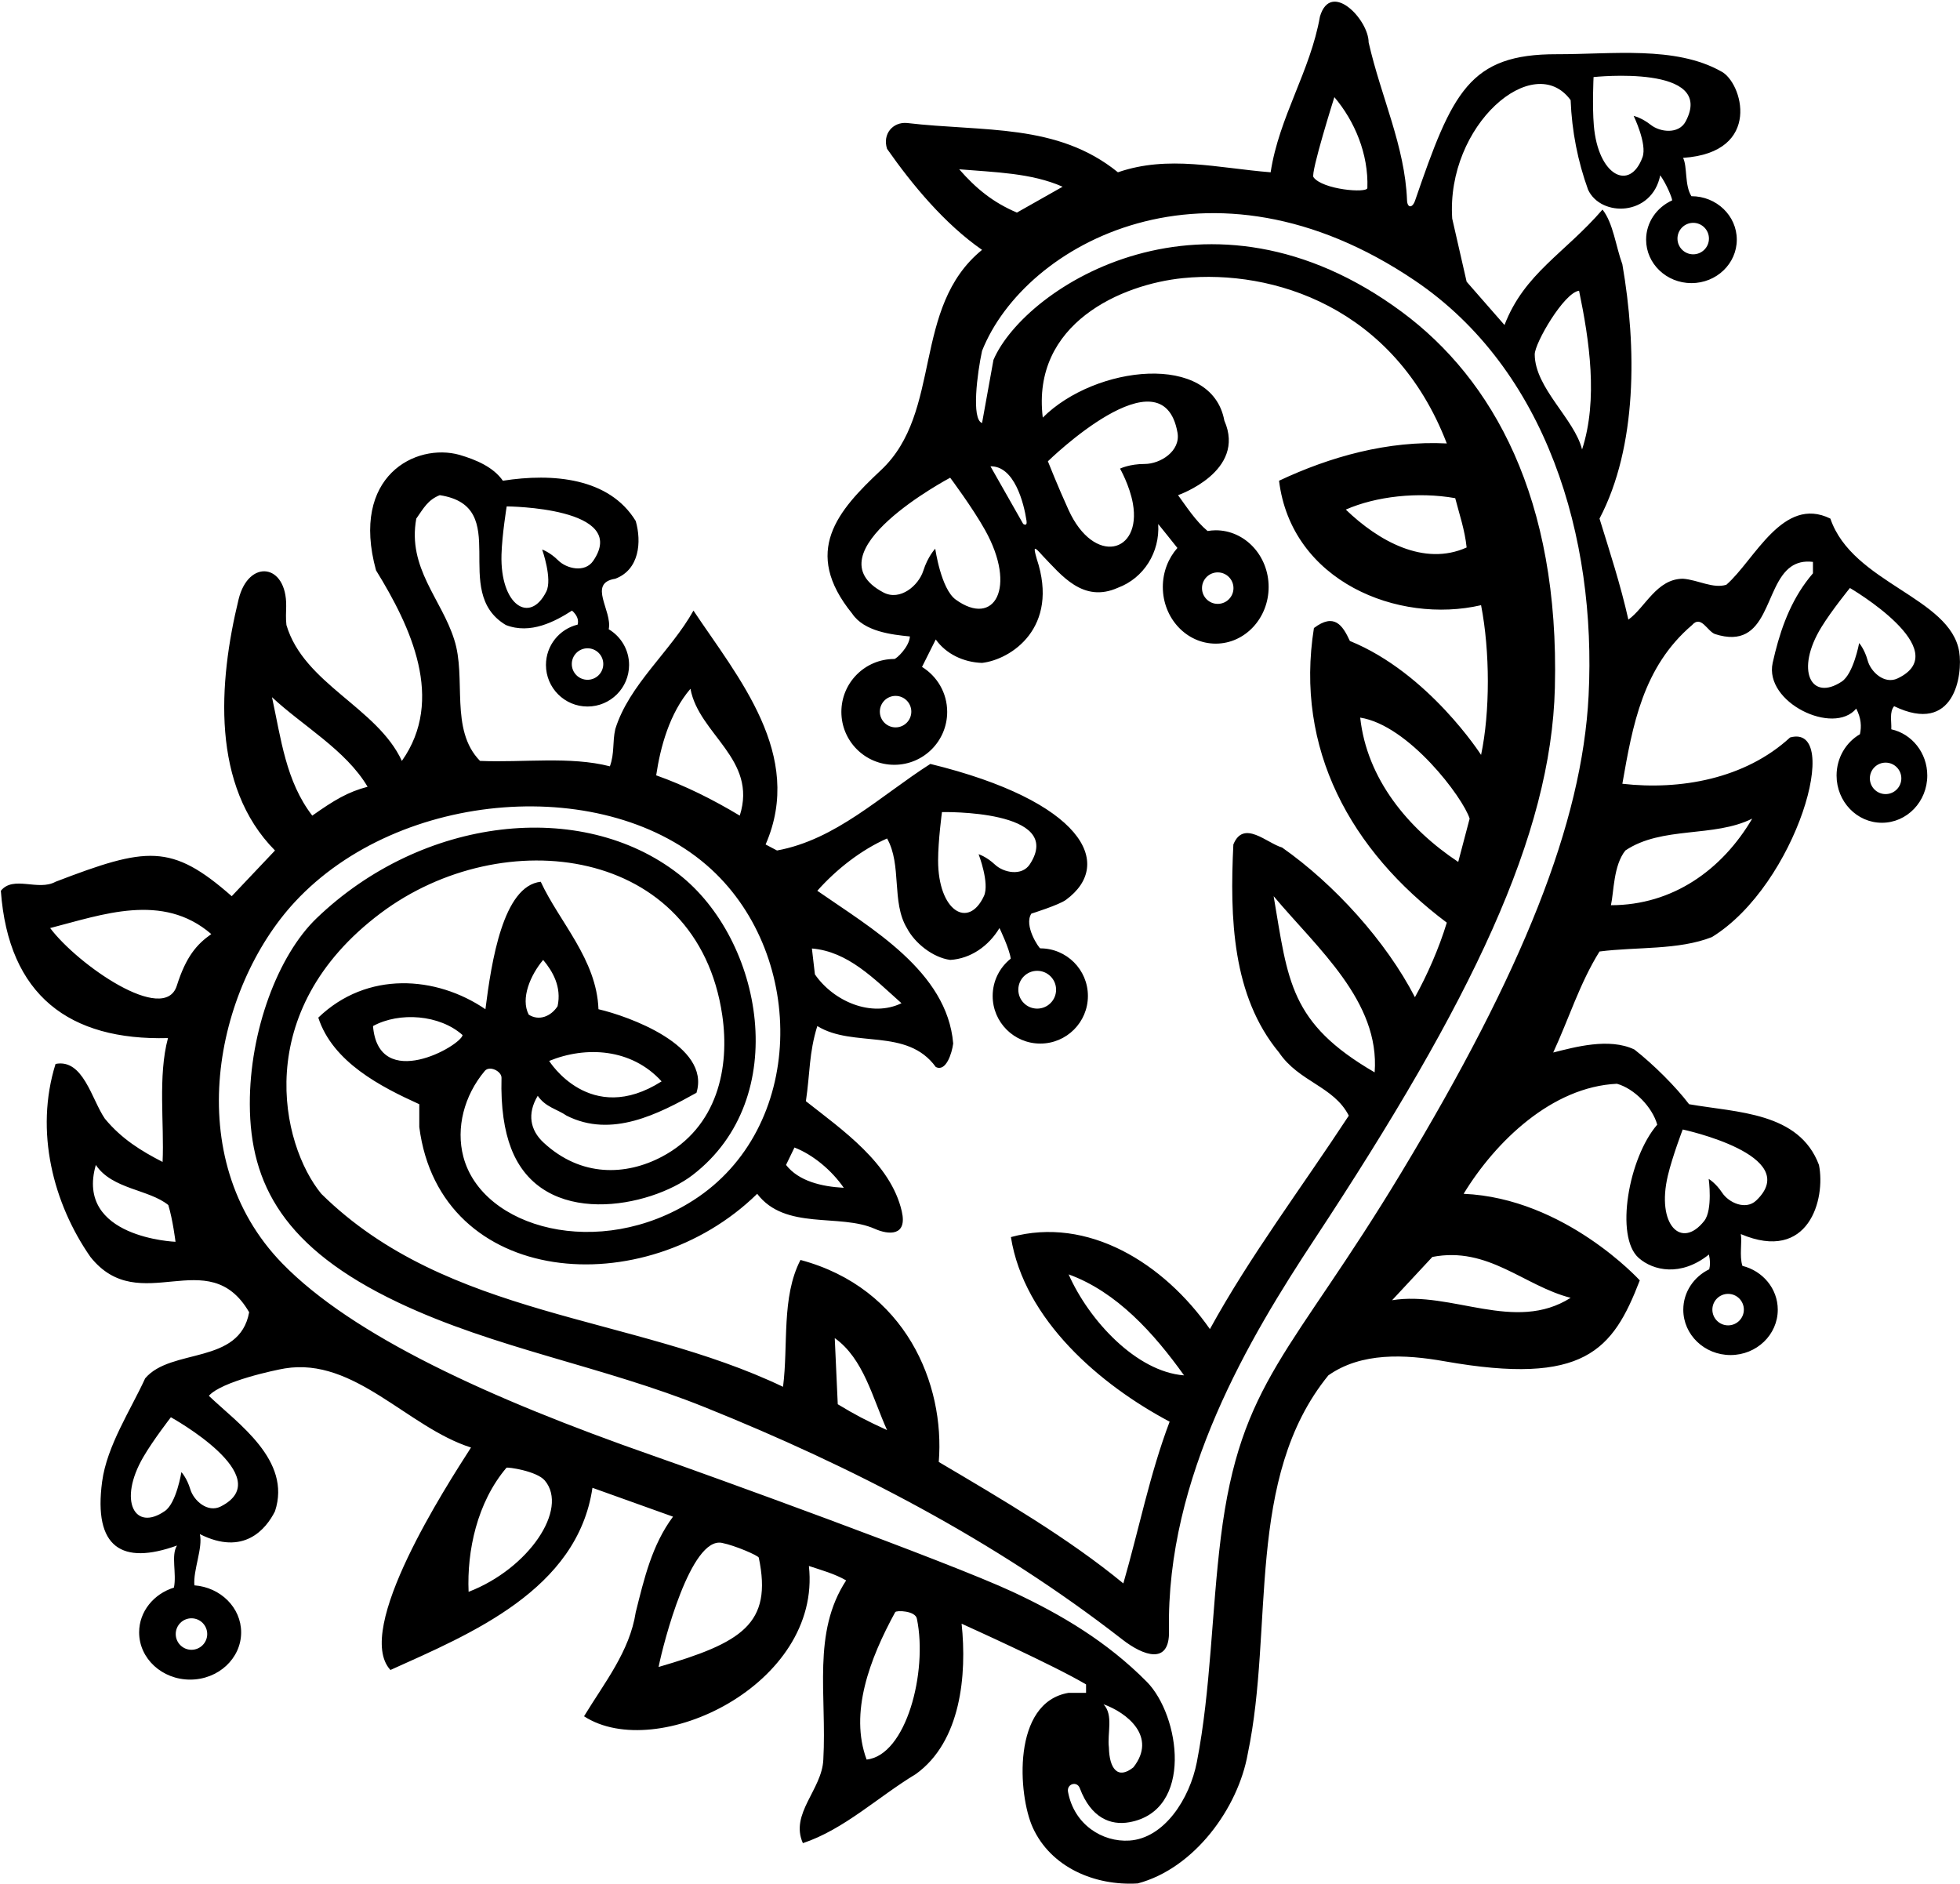 <?xml version="1.0" encoding="UTF-8"?>
<svg xmlns="http://www.w3.org/2000/svg" xmlns:xlink="http://www.w3.org/1999/xlink" width="489pt" height="470pt" viewBox="0 0 489 470" version="1.1">
<g id="surface1">
<path style=" stroke:none;fill-rule:nonzero;fill:rgb(0%,0%,0%);fill-opacity:1;" d="M 488.805 162.629 C 486.605 148.988 462.156 145.52 456.66 129.383 C 444.812 123.535 437.762 139.734 430.711 145.883 C 427.41 146.934 423.66 144.684 419.91 144.383 C 413.312 144.383 410.461 151.586 406.262 154.586 C 404.312 145.883 401.609 137.633 399.062 129.383 C 408.512 111.383 408.359 86.633 404.762 65.934 C 403.109 61.434 402.512 55.734 399.812 52.285 C 390.359 63.234 380.312 68.184 375.359 81.086 L 365.91 70.285 L 362.312 54.535 C 360.754 31.156 382.672 12.406 391.859 24.984 C 392.16 32.785 393.66 40.285 396.211 47.336 C 399.438 54.25 412.164 53.969 414.211 43.734 C 415.77 45.914 417.18 49.363 417.188 49.988 C 413.352 51.723 410.688 55.453 410.688 59.789 C 410.688 65.781 415.754 70.633 422 70.633 C 428.246 70.633 433.312 65.781 433.312 59.789 C 433.312 53.805 428.246 48.949 422 48.949 C 421.996 48.949 421.996 48.949 421.992 48.949 C 420.258 46.23 421.016 41.594 419.91 39.383 C 439.902 38.055 434.672 20.363 429.359 17.785 C 417.945 11.379 402.012 13.562 388.438 13.527 C 366.562 13.469 362.336 23.012 353.059 50.012 C 352.371 52.02 351.113 51.91 351.039 49.977 C 350.516 36.426 344.609 24.367 341.461 10.586 C 341.461 4.883 332.012 -5.016 329.312 4.133 C 326.91 17.785 319.109 29.184 317.012 42.984 C 303.812 41.934 291.512 38.633 278.91 42.984 C 263.762 30.684 245.461 32.934 226.262 30.684 C 222.812 30.383 220.109 33.383 221.312 37.133 C 227.609 46.133 235.711 55.883 245.012 62.336 C 227.359 76.727 235.27 102.789 219.805 117.285 C 208.977 127.43 200.016 137.582 212.609 153.086 C 215.609 157.586 222.512 158.336 227.012 158.785 C 226.855 161.395 223.645 164.406 223.113 164.406 C 215.824 164.406 209.914 170.312 209.914 177.605 C 209.914 184.895 215.824 190.805 223.113 190.805 C 230.402 190.805 236.312 184.895 236.312 177.605 C 236.312 172.855 233.797 168.707 230.035 166.383 L 233.461 159.535 C 236.012 163.133 240.359 165.234 245.012 165.383 C 252.223 164.559 264.391 156.633 258.66 139.434 C 257.762 136.285 257.91 136.133 260.16 138.684 C 264.812 143.484 270.211 150.535 278.91 146.633 C 285.359 144.234 289.41 137.785 288.961 130.734 C 288.961 130.734 292.977 135.699 293.75 136.707 C 291.504 139.242 290.113 142.664 290.113 146.438 C 290.113 154.246 296.023 160.578 303.312 160.578 C 310.602 160.578 316.512 154.246 316.512 146.438 C 316.512 138.629 310.602 132.297 303.312 132.297 C 302.621 132.297 301.949 132.371 301.285 132.48 C 298.305 130.016 295.938 126.297 293.91 123.535 C 293.91 123.535 311.035 117.609 305.461 104.934 C 302.309 87.777 273.223 91.121 260.16 104.184 C 257.309 80.656 279.863 70.895 295.211 69.379 C 317.449 67.184 347.82 76.473 360.961 110.633 C 346.262 109.883 331.859 113.934 319.109 119.934 C 322.191 145.078 348.859 155.766 369.512 150.984 C 371.762 162.535 371.762 177.684 369.512 188.336 C 369.512 188.336 356.438 167.914 336.781 159.91 C 334.945 155.93 332.867 152.871 327.812 156.684 C 323.012 186.836 336.961 212.184 360.961 230.184 C 359.012 236.633 356.012 243.383 353.012 248.785 C 345.812 234.836 332.91 220.586 319.859 211.434 C 316.109 210.383 310.262 204.383 307.711 210.684 C 306.812 228.984 307.41 248.484 319.109 262.586 C 324.062 269.934 332.762 270.984 336.512 278.336 C 324.512 296.633 311.91 313.285 301.859 331.586 C 290.312 315.086 271.41 303.383 252.211 308.633 C 255.512 329.336 274.562 345.535 291.812 354.684 C 286.859 367.734 284.16 381.535 280.262 395.035 C 266.609 383.785 249.961 374.035 234.211 364.734 C 235.789 345.27 225.965 321.371 199.711 314.336 C 194.91 323.633 196.711 335.484 195.359 345.984 C 157.711 327.984 111.66 328.883 80.16 297.836 C 70.082 285.559 62.41 252.266 94.957 227.828 C 125.512 204.891 174.016 211.102 180.195 253.285 C 182.102 266.285 179.078 281.23 165.109 288.594 C 156.18 293.301 144.977 293.742 135.602 285.047 C 132.285 281.973 131.465 277.879 134.16 273.383 C 136.109 276.234 138.961 276.684 141.359 278.336 C 152.609 284.035 164.312 277.883 173.762 272.633 C 177.371 260.824 156.699 253.488 149.312 251.785 C 148.859 239.336 139.562 230.035 134.91 219.984 C 125.5 221 122.609 239.934 121.109 251.785 C 108.812 243.398 91.531 242.199 79.41 253.883 C 83.012 264.984 95.012 271.133 104.609 275.484 L 104.609 281.184 C 109.742 321.203 160.781 325.371 188.91 297.836 C 195.914 307.035 209.461 302.656 218.258 306.574 C 221.672 308.094 226.43 308.48 224.984 302.199 C 222.23 290.207 210.09 281.848 201.062 274.734 C 202.109 267.684 201.812 262.734 203.91 255.984 C 212.91 261.535 226.262 256.285 233.461 266.184 C 236.012 267.535 237.512 262.734 237.812 260.336 C 236.312 242.336 217.262 231.535 203.91 222.234 C 208.711 216.836 214.859 212.035 221.312 209.184 C 225.062 215.785 222.359 225.086 226.262 231.535 C 228.211 235.285 232.711 238.883 237.062 239.484 C 242.16 239.184 246.66 236.035 249.359 231.535 C 249.359 231.535 251.883 236.766 252.164 239.172 C 249.426 241.348 247.66 244.703 247.66 248.477 C 247.66 255.035 252.98 260.355 259.539 260.355 C 266.102 260.355 271.422 255.035 271.422 248.477 C 271.422 241.914 266.102 236.598 259.539 236.598 C 259.246 236.598 255.359 230.934 257.312 227.934 C 257.312 227.934 264.172 225.793 265.934 224.504 C 278.273 215.465 269.992 199.844 232.109 190.586 C 219.66 198.535 208.562 209.484 193.859 212.184 L 191.012 210.684 C 200.762 188.336 184.109 168.984 173.012 152.336 C 167.312 162.535 156.961 170.785 153.512 181.883 C 152.762 185.184 153.359 187.883 152.16 191.184 C 142.262 188.633 130.562 190.285 119.762 189.836 C 112.109 182.035 116.461 169.133 113.312 159.535 C 110.16 149.484 101.609 141.684 103.859 129.383 C 105.66 126.836 106.711 124.734 109.711 123.535 C 128.16 126.383 112.109 147.535 126.211 155.934 C 132.359 158.336 138.512 155.035 142.711 152.336 C 144.086 153.562 144.395 154.742 144.121 155.828 C 139.582 156.934 136.211 161.016 136.211 165.895 C 136.211 171.621 140.852 176.266 146.578 176.266 C 152.309 176.266 156.949 171.621 156.949 165.895 C 156.949 162.102 154.906 158.797 151.867 156.984 C 152.84 152.379 146.5 145.484 153.512 144.383 C 159.512 142.133 160.109 135.234 158.609 129.984 C 152.012 119.184 137.91 117.984 125.461 119.934 C 123.062 116.484 118.711 114.684 114.66 113.484 C 103.742 110.426 87.352 118.758 93.812 142.285 C 102.512 156.383 111.062 174.535 100.262 189.836 C 94.109 176.484 75.812 170.633 71.461 155.934 C 71.266 154.25 71.379 152.707 71.402 151.254 C 71.57 140.527 61.992 139.391 59.527 149.523 C 54.461 170.328 52.656 196.09 68.609 212.184 L 57.812 223.586 C 42.73 210.336 36.598 211.27 13.859 219.984 C 9.512 222.383 3.359 218.336 0.211 222.234 C 2.105 248.406 17.363 259.629 41.91 258.984 C 39.359 268.434 41.012 280.434 40.562 289.883 C 35.312 287.184 30.359 284.184 26.16 279.086 C 22.859 274.285 20.762 264.086 13.859 265.434 C 8.609 282.234 13.262 300.234 22.562 313.586 C 34.859 329.035 51.961 309.836 62.16 327.383 C 59.762 340.586 42.66 336.234 36.211 343.883 C 32.633 351.719 26.68 360.68 25.48 369.637 C 23.27 386.152 30.461 390.516 44.16 385.586 C 42.605 388.07 44.125 392.555 43.391 396.082 C 38.348 397.648 34.711 402.051 34.711 407.25 C 34.711 413.758 40.406 419.035 47.438 419.035 C 54.469 419.035 60.164 413.758 60.164 407.25 C 60.164 401.074 55.031 396.016 48.5 395.516 C 48.152 391.75 50.668 386.145 49.859 382.734 C 60.77 388.25 66.359 381.535 68.609 377.035 C 72.812 364.285 59.312 355.133 52.109 348.234 C 55.262 344.633 68.641 341.797 71.074 341.398 C 88.469 338.551 101.719 356.133 117.512 361.133 C 111.359 370.734 88.105 406.582 97.41 416.633 C 117.359 407.633 144.062 396.684 147.812 371.184 L 167.91 378.383 C 162.66 385.434 160.711 393.836 158.609 402.234 C 157.109 411.984 150.812 419.785 145.711 428.184 C 163.77 439.918 205.066 420.328 201.812 390.684 C 204.961 391.734 208.262 392.633 211.109 394.285 C 202.562 407.336 206.312 422.785 205.41 438.984 C 205.109 446.484 197.012 452.484 200.312 459.836 C 210.66 456.383 219.062 448.285 228.512 442.586 C 239.762 434.484 241.262 417.836 239.91 405.086 C 241.859 405.984 262.859 415.434 270.961 420.234 L 270.961 422.336 L 266.609 422.336 C 252.402 424.703 253.98 447.852 257.664 455.945 C 262.188 465.875 273.137 470.535 283.859 469.883 C 297.961 466.133 308.91 451.133 311.312 437.484 C 317.91 405.984 310.562 368.785 331.41 343.133 C 339.633 337.332 350.48 337.863 360.43 339.621 C 395.301 345.785 402.391 336.875 409.109 319.434 C 409.109 319.434 390.438 298.914 365.16 297.836 C 373.109 284.785 387.211 271.133 403.41 270.383 C 407.762 271.586 412.262 276.234 413.461 280.586 C 406.312 288.844 402.84 308.543 408.84 313.836 C 412.461 317.027 419.359 318.578 426.359 312.984 C 426.703 314.5 426.691 315.664 426.438 316.66 C 422.602 318.523 419.965 322.34 419.965 326.75 C 419.965 332.996 425.242 338.062 431.75 338.062 C 438.258 338.062 443.535 332.996 443.535 326.75 C 443.535 321.488 439.785 317.074 434.715 315.812 C 433.91 313.32 434.68 309.828 434.312 307.883 C 451.293 315.09 455.512 299.141 453.812 290.633 C 448.859 277.434 433.41 277.586 421.41 275.484 C 418.109 271.133 412.562 265.586 407.762 261.836 C 401.461 258.836 392.91 261.234 387.512 262.586 C 391.41 254.184 394.109 245.336 399.062 237.383 C 408.359 236.184 418.711 237.086 427.109 233.785 C 448.32 220.715 459.762 180.359 446.609 183.984 C 435.359 194.336 419.16 197.184 404.762 195.535 C 407.312 180.984 409.859 166.434 422.16 155.934 C 424.41 153.383 425.91 157.434 427.859 158.184 C 441.426 162.539 440.02 146.145 446.855 141.371 C 448.258 140.395 450.012 139.902 452.312 140.184 L 452.312 143.035 C 451.676 143.773 451.074 144.531 450.512 145.305 C 446.152 151.277 443.855 158.215 442.262 165.383 C 440.105 175.25 457.438 183.586 463.109 176.785 C 464.348 179.172 464.461 181.242 464.035 183.176 C 460.562 185.188 458.207 189.047 458.207 193.48 C 458.207 199.988 463.273 205.266 469.52 205.266 C 475.77 205.266 480.836 199.988 480.836 193.48 C 480.836 187.809 476.984 183.074 471.859 181.949 C 471.945 179.883 471.348 177.672 472.562 176.184 C 487.668 183.477 489.719 168.309 488.805 162.629 Z M 422.438 55.594 C 424.605 55.594 426.363 57.352 426.363 59.52 C 426.363 61.691 424.605 63.449 422.438 63.449 C 420.27 63.449 418.512 61.691 418.512 59.52 C 418.512 57.352 420.27 55.594 422.438 55.594 Z M 397.578 19.227 C 397.578 19.227 428.242 15.934 420.539 30.324 C 418.816 33.539 414.184 32.988 411.863 31.16 C 409.547 29.332 407.582 28.922 407.582 28.922 C 407.582 28.922 410.996 35.93 409.789 39.223 C 406.633 47.855 398.711 43.91 397.645 31.316 C 397.227 26.395 397.578 19.227 397.578 19.227 Z M 303.812 142.801 C 305.98 142.801 307.738 144.559 307.738 146.73 C 307.738 148.898 305.98 150.656 303.812 150.656 C 301.645 150.656 299.887 148.898 299.887 146.73 C 299.887 144.559 301.645 142.801 303.812 142.801 Z M 293.77 107.914 C 294.605 112.586 289.438 115.75 285.605 115.75 C 281.77 115.75 279.438 116.914 279.438 116.914 C 279.438 116.914 281.84 121.121 282.641 125.605 C 284.863 138.062 272.953 141.141 266.605 127.25 C 263.938 121.414 261.438 115.086 261.438 115.086 C 261.438 115.086 290.047 87.051 293.77 107.914 Z M 258.77 242.203 C 261.375 242.203 263.484 244.312 263.484 246.914 C 263.484 249.52 261.375 251.633 258.77 251.633 C 256.168 251.633 254.059 249.52 254.059 246.914 C 254.059 244.312 256.168 242.203 258.77 242.203 Z M 235.012 202.602 C 235.012 202.602 265.844 201.926 256.941 215.609 C 254.953 218.668 250.383 217.727 248.23 215.703 C 246.078 213.688 244.152 213.113 244.152 213.113 C 244.152 213.113 246.957 220.383 245.477 223.562 C 241.598 231.895 234.039 227.293 234.047 214.652 C 234.051 209.715 235.012 202.602 235.012 202.602 Z M 224.91 250.285 C 217.438 253.914 207.961 249.836 203.312 243.086 L 202.562 236.633 C 211.562 237.383 218.012 244.133 224.91 250.285 Z M 150.512 165.664 C 150.512 167.836 148.754 169.594 146.586 169.594 C 144.414 169.594 142.656 167.836 142.656 165.664 C 142.656 163.496 144.414 161.738 146.586 161.738 C 148.754 161.738 150.512 163.496 150.512 165.664 Z M 125.117 138.363 C 125.258 133.426 126.414 126.34 126.414 126.34 C 126.414 126.34 157.254 126.523 147.98 139.953 C 145.902 142.957 141.363 141.887 139.266 139.809 C 137.172 137.73 135.262 137.102 135.262 137.102 C 135.262 137.102 137.863 144.445 136.297 147.586 C 132.188 155.809 124.758 150.996 125.117 138.363 Z M 51.699 407.668 C 51.699 409.836 49.941 411.594 47.77 411.594 C 45.602 411.594 43.844 409.836 43.844 407.668 C 43.844 405.496 45.602 403.738 47.77 403.738 C 49.941 403.738 51.699 405.496 51.699 407.668 Z M 55.062 375.848 C 51.805 377.492 48.328 374.383 47.48 371.555 C 46.633 368.727 45.258 367.266 45.258 367.266 C 45.258 367.266 44.031 374.961 41.152 376.965 C 33.613 382.219 29.391 374.441 35.746 363.52 C 38.23 359.25 42.633 353.582 42.633 353.582 C 42.633 353.582 69.633 368.492 55.062 375.848 Z M 435.074 326.73 C 435.074 328.898 433.316 330.656 431.145 330.656 C 428.977 330.656 427.219 328.898 427.219 326.73 C 427.219 324.559 428.977 322.801 431.145 322.801 C 433.316 322.801 435.074 324.559 435.074 326.73 Z M 416.113 293.297 C 417.254 288.492 419.82 281.789 419.82 281.789 C 419.82 281.789 449.984 288.223 438.176 299.492 C 435.535 302.012 431.305 300.043 429.676 297.586 C 428.047 295.121 426.305 294.121 426.305 294.121 C 426.305 294.121 427.363 301.844 425.188 304.598 C 419.5 311.812 413.199 305.598 416.113 293.297 Z M 332.91 24.234 C 337.965 30.195 341.453 38.398 341.145 46.906 C 341.098 48.242 329.969 47.336 327.695 44.203 C 326.938 43.16 332.91 24.234 332.91 24.234 Z M 239.312 42.234 C 248.16 42.984 257.312 43.133 265.109 46.586 L 253.711 53.035 C 247.711 50.484 243.512 47.035 239.312 42.234 Z M 223.438 181.469 C 221.27 181.469 219.512 179.711 219.512 177.539 C 219.512 175.371 221.27 173.613 223.438 173.613 C 225.605 173.613 227.363 175.371 227.363 177.539 C 227.363 179.711 225.605 181.469 223.438 181.469 Z M 238.438 149.586 C 234.746 146.91 233.336 136.891 233.336 136.891 C 233.336 136.891 231.512 138.758 230.348 142.41 C 229.18 146.062 224.594 150.02 220.402 147.809 C 201.656 137.91 237.062 119.184 237.062 119.184 C 237.062 119.184 242.645 126.648 245.77 132.25 C 253.77 146.586 248.105 156.586 238.438 149.586 Z M 255.266 130.691 L 247.109 116.336 C 253.07 116.223 255.445 125.473 256.105 129.914 C 256.34 131.512 255.266 130.691 255.266 130.691 Z M 335.762 127.133 C 343.262 123.836 353.762 122.633 363.062 124.285 C 364.109 128.336 365.461 132.234 365.91 136.586 C 355.262 141.383 343.859 134.934 335.762 127.133 Z M 339.359 179.035 C 351.438 180.914 365.012 198.984 366.66 204.234 L 363.812 215.035 C 351.359 206.785 341.012 194.336 339.359 179.035 Z M 317.762 223.586 C 328.711 236.633 344.312 249.836 342.961 267.535 C 321.762 255.238 321.363 244.812 317.762 223.586 Z M 266.609 317.934 C 278.609 322.285 287.91 332.633 295.41 343.133 C 283.562 342.234 271.711 329.484 266.609 317.934 Z M 221.312 356.785 C 216.105 354.414 213.27 352.914 209.012 350.336 L 208.262 333.836 C 215.461 338.934 217.711 348.836 221.312 356.785 Z M 165.062 269.785 C 147.211 281.145 137.012 264.684 137.012 264.684 C 146.16 260.934 157.562 261.535 165.062 269.785 Z M 135.512 239.484 C 137.91 242.336 140.16 246.234 139.109 251.035 C 137.461 253.586 134.461 254.785 131.91 253.133 C 129.812 249.086 132.359 243.234 135.512 239.484 Z M 93.062 255.984 C 99.66 252.383 109.711 253.133 115.41 258.234 C 114.961 260.934 94.438 272.586 93.062 255.984 Z M 198.211 286.285 C 202.859 288.086 207.512 291.984 210.512 296.336 C 204.961 296.035 199.262 294.684 196.109 290.633 Z M 172.262 171.836 C 174.359 183.234 189.062 189.383 184.562 203.484 C 177.812 199.434 170.91 195.984 163.711 193.434 C 164.762 186.383 167.012 177.984 172.262 171.836 Z M 67.859 173.934 C 75.359 180.984 86.312 187.133 91.711 196.285 C 86.77 197.586 83.438 199.586 77.91 203.484 C 71.312 194.934 70.109 184.285 67.859 173.934 Z M 23.91 290.633 C 27.984 296.742 37.168 296.699 41.992 300.641 C 43.105 304.25 43.789 309.805 43.789 309.805 C 43.789 309.805 18.656 308.84 23.91 290.633 Z M 44.109 245.926 C 40.996 255.738 19.355 240.66 12.512 231.535 C 25.41 228.234 40.562 222.535 52.711 233.035 C 49.105 235.586 46.438 238.586 44.109 245.926 Z M 116.91 397.133 C 116.473 386.91 119.02 374.84 126.355 366.18 C 126.555 365.945 133.906 366.977 135.926 369.367 C 141.945 376.5 131.867 391.383 116.91 397.133 Z M 164.312 415.883 C 165.531 409.777 172.355 383.383 180.109 384.922 C 183.438 385.582 189.203 388.105 189.309 388.609 C 192.781 405.184 185.062 409.832 164.312 415.883 Z M 216.211 438.984 C 211.895 427.328 216.965 413.871 223.348 402.199 C 223.617 401.707 228.473 401.816 228.77 403.918 C 231.473 417.117 226.105 437.918 216.211 438.984 Z M 391.859 323.785 C 377.91 332.633 362.16 321.984 347.312 324.383 L 357.359 313.586 C 371.312 310.883 380.16 320.785 391.859 323.785 Z M 396.34 173.531 C 394.727 205.352 379.902 242.285 349.691 292.402 C 322.309 337.84 309.469 344.445 304.582 383.559 C 302.266 402.094 302.121 421.523 298.602 439.613 C 296.809 448.816 290.449 458.617 281.789 459.191 C 275.066 459.637 267.961 455.227 266.461 447.035 C 266.098 445.047 268.695 444.234 269.406 446.137 C 272.191 453.555 277.09 455.449 281.738 454.621 C 297.902 451.742 294.395 427.949 286.113 419.578 C 276.262 409.621 264.781 402.793 252.691 397.156 C 236.496 389.605 175.805 367.664 162.941 363.172 C 121.934 348.848 87.93 333.18 70.449 315.227 C 44.742 288.828 53.668 246.512 73.531 225.055 C 99.742 196.746 151.641 193.09 177.469 216.883 C 201.273 238.812 200.945 281.543 172.984 299.453 C 149.5 314.5 120.285 306.473 115.594 288.559 C 113.723 281.414 115.766 273.344 120.953 267.172 C 122.145 265.758 125.164 267.262 125.121 268.906 C 124.922 276.355 125.832 282.094 127.512 286.477 C 135.32 306.844 162.355 301.184 172.797 293.152 C 197.824 273.914 190.238 234.395 169.355 218.105 C 145.102 199.188 105.363 203.711 78.957 229.113 C 69.348 238.359 62.266 257.227 62.328 275.5 C 62.398 295.488 70.863 311.406 99.297 324.926 C 123.594 336.473 150.289 340.77 175.859 351.086 C 212.434 365.797 248.09 384.176 280.016 409.031 C 285.285 413.133 291.828 415.457 291.656 406.91 C 290.883 368.43 311.934 333.469 327.91 309.238 C 367.293 249.512 387 208.438 387.926 171.578 C 389.109 124.316 372.434 94.605 349.754 77.82 C 301.414 42.043 255.758 71.422 247.859 89.785 L 245.012 105.535 C 242.312 104.633 243.812 93.086 245.012 87.535 C 255.645 60.738 301.773 35.371 353 70 C 385.855 92.211 398.34 133.992 396.34 173.531 Z M 275.312 425.184 C 281.105 427.25 288.781 433.25 282.77 440.918 C 278.871 444.066 276.77 441.25 276.66 435.984 C 276.211 432.383 277.859 427.883 275.312 425.184 Z M 394.711 112.133 C 392.797 104.484 382.953 96.836 382.898 88.426 C 382.879 85.621 390.211 72.984 393.961 72.535 C 396.512 84.836 398.762 99.684 394.711 112.133 Z M 405.512 212.184 C 414.66 206.035 427.562 209.035 437.16 204.234 C 429.66 216.984 417.359 225.836 401.91 225.836 C 402.66 222.535 402.512 215.934 405.512 212.184 Z M 474.363 194.188 C 474.363 196.355 472.605 198.113 470.438 198.113 C 468.27 198.113 466.512 196.355 466.512 194.188 C 466.512 192.02 468.27 190.262 470.438 190.262 C 472.605 190.262 474.363 192.02 474.363 194.188 Z M 465.961 164.777 C 465.18 161.93 463.84 160.434 463.84 160.434 C 463.84 160.434 462.43 168.098 459.504 170.035 C 451.844 175.109 447.805 167.234 454.422 156.465 C 457.004 152.258 461.539 146.695 461.539 146.695 C 461.539 146.695 488.176 162.238 473.438 169.25 C 470.141 170.816 466.738 167.625 465.961 164.777 "/>
</g>
</svg>
